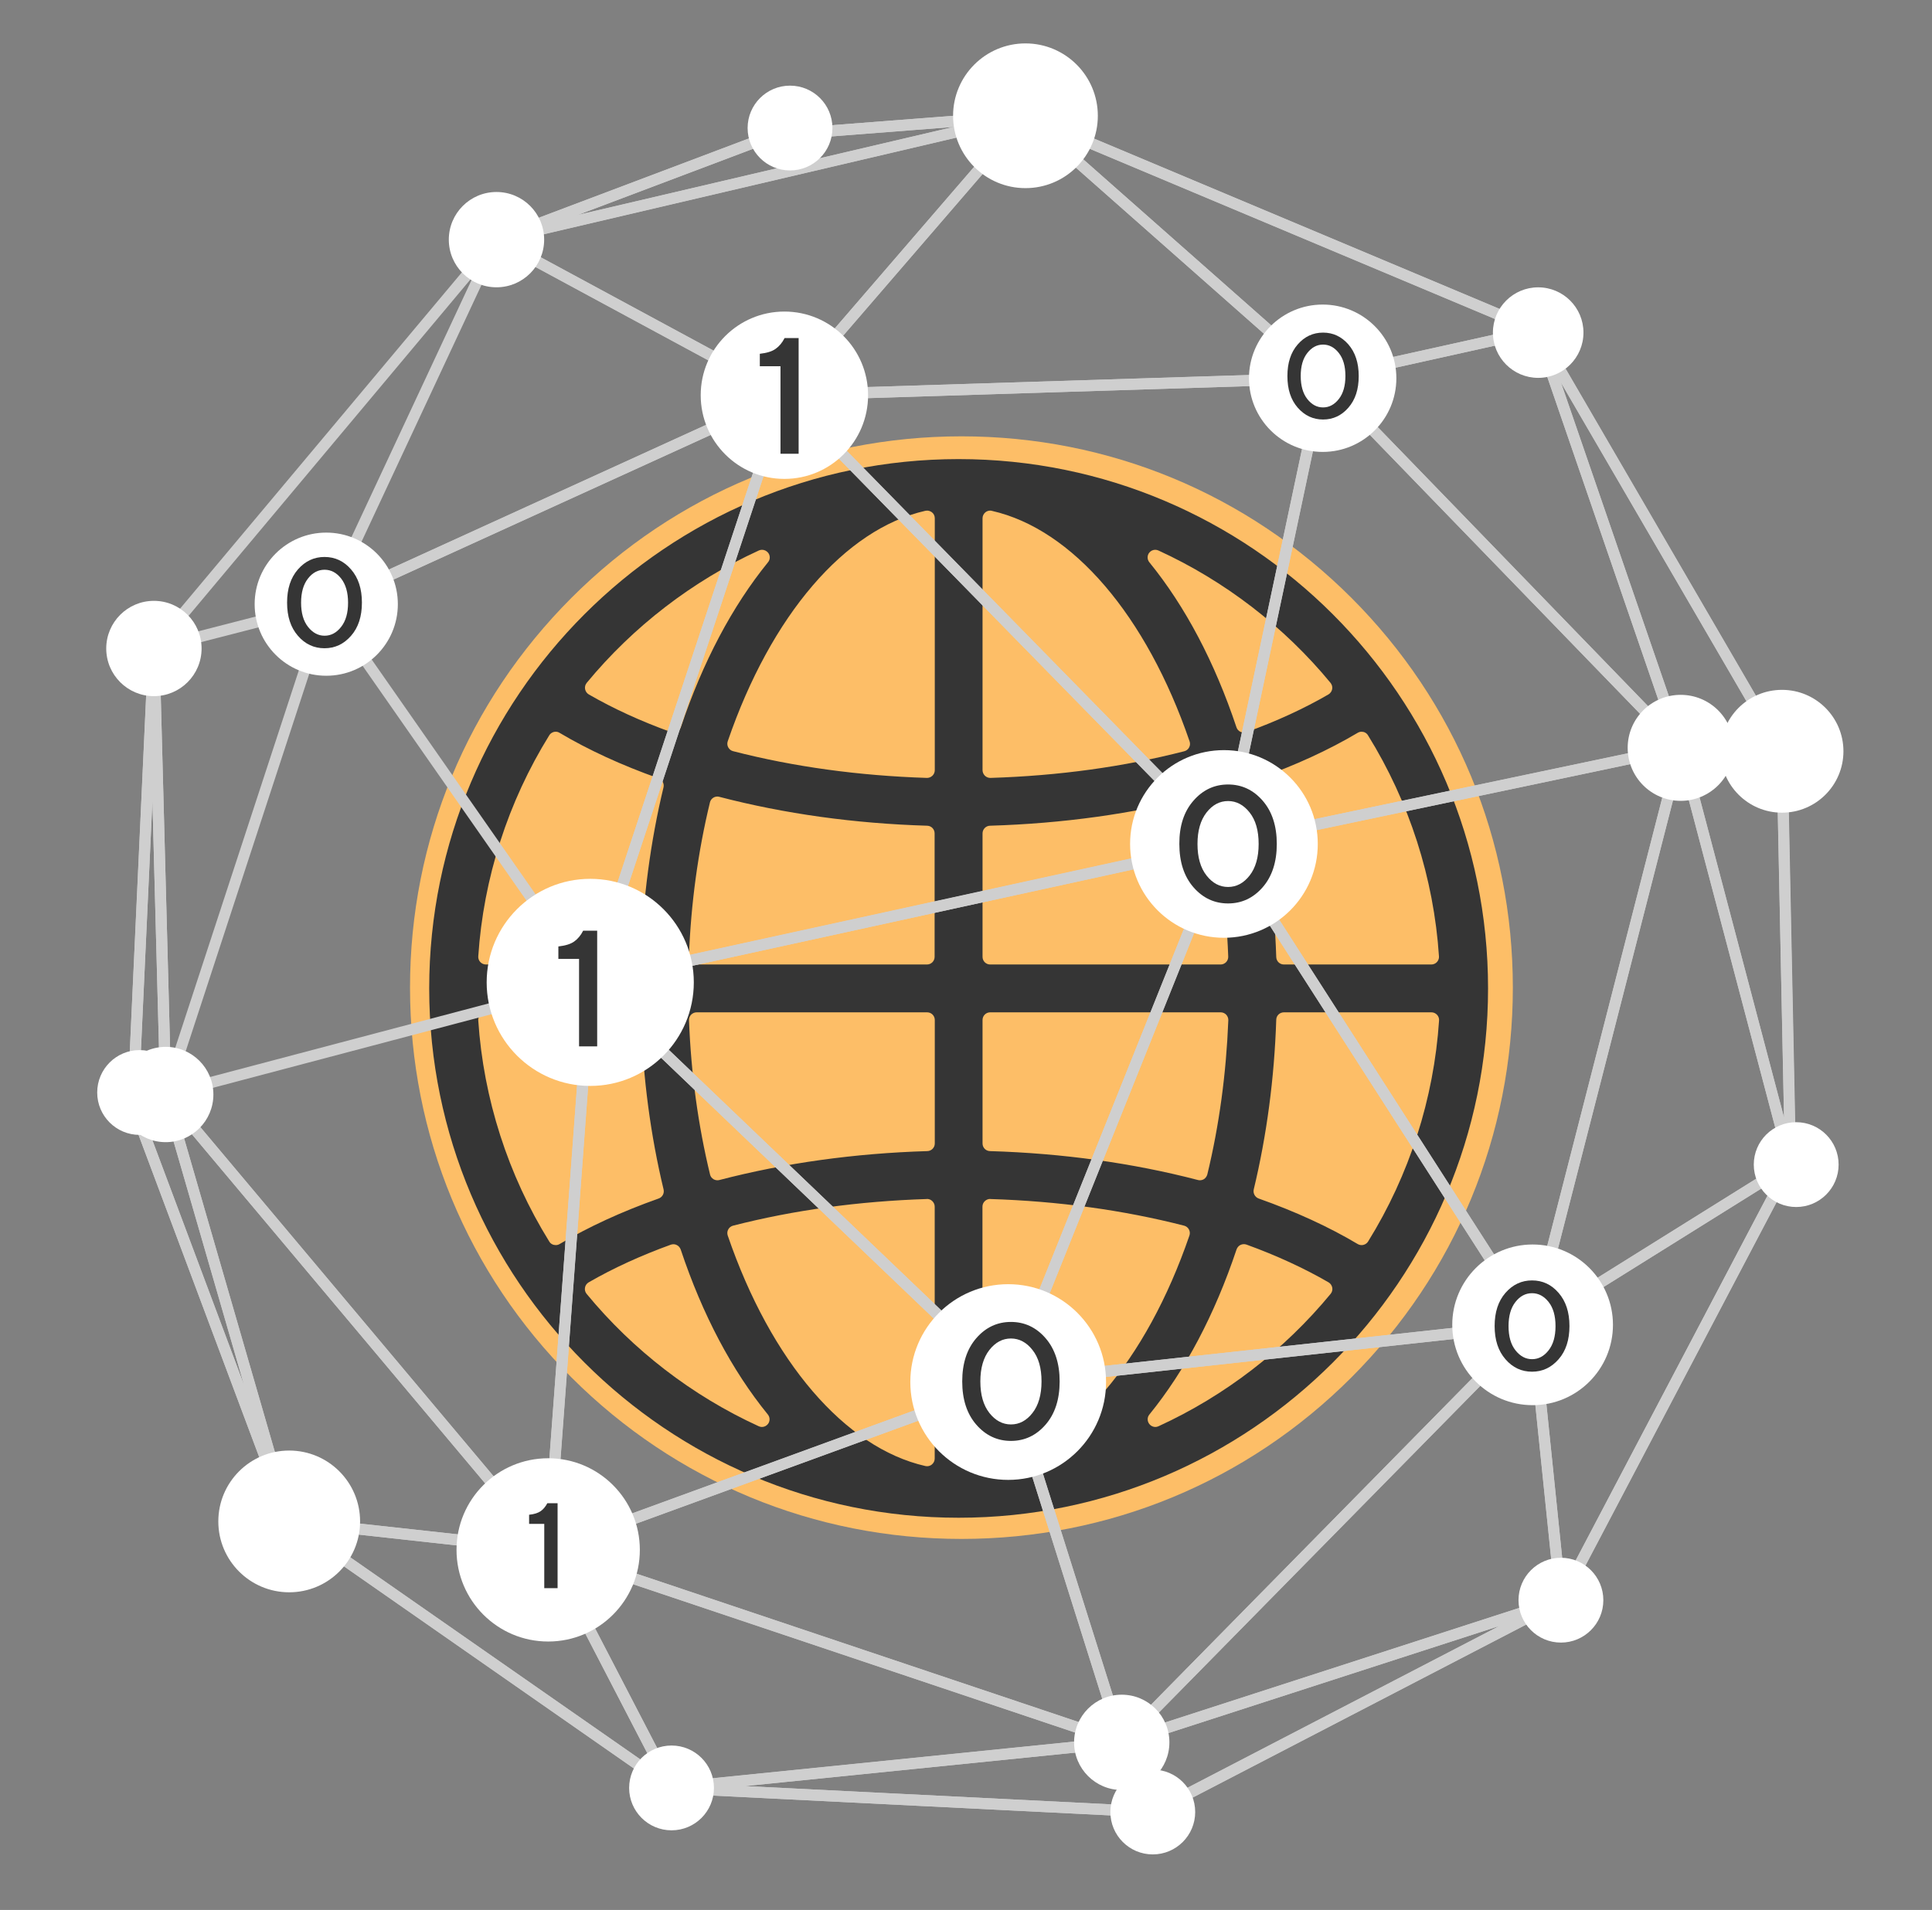<svg width="89" height="88" viewBox="0 0 89 88" fill="none" xmlns="http://www.w3.org/2000/svg">
<rect x="0" y="0" width="89" height="88" fill="#808080" stroke="none"/>
<g clip-path="url(#clip0_149_16839)">
<path d="M44.289 70.906C37.504 70.906 31.126 68.263 26.327 63.467C21.528 58.668 18.888 52.29 18.888 45.505C18.888 38.72 21.532 32.342 26.327 27.543C31.126 22.743 37.504 20.104 44.289 20.104C51.075 20.104 57.452 22.747 62.252 27.543C67.051 32.342 69.691 38.72 69.691 45.505C69.691 52.29 67.047 58.668 62.252 63.467C57.452 68.267 51.071 70.906 44.289 70.906Z" fill="#FDBE67"/>
<path d="M44.16 69.93C30.715 69.93 19.772 58.991 19.772 45.541C19.772 32.092 30.711 21.153 44.16 21.153C57.61 21.153 68.549 32.092 68.549 45.541C68.549 58.991 57.61 69.93 44.16 69.93ZM45.613 55.241C45.52 55.241 45.436 55.277 45.367 55.342C45.298 55.406 45.258 55.499 45.258 55.596V67.205C45.258 67.314 45.306 67.415 45.391 67.479C45.456 67.528 45.532 67.556 45.609 67.556C45.633 67.556 45.662 67.552 45.686 67.548C49.395 66.704 52.798 62.733 54.792 56.928C54.825 56.835 54.816 56.734 54.768 56.645C54.724 56.561 54.643 56.496 54.546 56.472C51.761 55.758 48.758 55.342 45.621 55.245C45.621 55.241 45.617 55.241 45.613 55.241ZM42.695 55.245C39.554 55.346 36.551 55.758 33.77 56.472C33.673 56.496 33.593 56.561 33.548 56.645C33.5 56.73 33.492 56.835 33.524 56.928C35.514 62.733 38.921 66.704 42.63 67.548C42.654 67.552 42.683 67.556 42.707 67.556C42.788 67.556 42.864 67.528 42.925 67.479C43.01 67.411 43.058 67.31 43.058 67.205V55.596C43.058 55.499 43.018 55.41 42.949 55.342C42.885 55.277 42.796 55.241 42.703 55.241C42.703 55.241 42.699 55.241 42.695 55.245ZM31.026 57.328C30.985 57.328 30.945 57.336 30.904 57.348C29.512 57.852 28.236 58.438 27.118 59.084C27.029 59.136 26.965 59.225 26.949 59.326C26.928 59.427 26.957 59.532 27.021 59.612C29.157 62.208 31.897 64.319 34.953 65.715C35.001 65.736 35.05 65.748 35.098 65.748C35.203 65.748 35.308 65.699 35.377 65.611C35.478 65.481 35.474 65.3 35.373 65.175C33.714 63.136 32.361 60.577 31.357 57.57C31.324 57.481 31.26 57.404 31.175 57.364C31.13 57.34 31.078 57.328 31.026 57.328ZM57.299 57.324C57.246 57.324 57.194 57.336 57.145 57.36C57.061 57.4 56.996 57.477 56.964 57.566C55.955 60.577 54.602 63.136 52.947 65.175C52.843 65.3 52.843 65.481 52.944 65.611C53.012 65.699 53.117 65.748 53.222 65.748C53.27 65.748 53.323 65.736 53.367 65.715C56.423 64.315 59.164 62.204 61.299 59.612C61.364 59.532 61.392 59.427 61.372 59.326C61.351 59.225 61.291 59.136 61.202 59.084C60.072 58.43 58.8 57.844 57.42 57.344C57.38 57.332 57.339 57.324 57.299 57.324ZM59.144 46.643C58.954 46.643 58.796 46.792 58.792 46.982C58.703 49.691 58.352 52.322 57.755 54.805C57.715 54.978 57.812 55.16 57.981 55.221C59.676 55.822 61.21 56.524 62.546 57.32C62.603 57.352 62.663 57.368 62.724 57.368C62.841 57.368 62.958 57.307 63.023 57.203C64.924 54.139 66.054 50.619 66.292 47.019C66.3 46.922 66.264 46.825 66.199 46.756C66.131 46.684 66.038 46.643 65.941 46.643H59.144ZM22.383 46.643C22.287 46.643 22.194 46.684 22.125 46.756C22.061 46.829 22.024 46.922 22.032 47.019C22.27 50.619 23.401 54.139 25.302 57.203C25.366 57.312 25.483 57.368 25.6 57.368C25.661 57.368 25.726 57.352 25.778 57.32C27.11 56.528 28.648 55.822 30.343 55.221C30.513 55.16 30.61 54.983 30.569 54.805C29.972 52.322 29.621 49.691 29.532 46.982C29.524 46.792 29.37 46.643 29.181 46.643H22.383ZM32.091 46.643C31.994 46.643 31.905 46.684 31.837 46.752C31.772 46.821 31.736 46.914 31.74 47.011C31.833 49.461 32.16 51.85 32.709 54.115C32.729 54.208 32.789 54.284 32.87 54.333C32.927 54.365 32.987 54.381 33.052 54.381C33.08 54.381 33.112 54.377 33.141 54.369C36.148 53.586 39.369 53.138 42.719 53.037C42.909 53.033 43.062 52.875 43.062 52.686V46.994C43.062 46.801 42.905 46.643 42.711 46.643H32.091ZM45.613 46.643C45.419 46.643 45.262 46.801 45.262 46.994V52.686C45.262 52.875 45.411 53.033 45.605 53.037C48.956 53.138 52.181 53.586 55.184 54.369C55.212 54.377 55.244 54.381 55.273 54.381C55.337 54.381 55.398 54.365 55.454 54.333C55.535 54.284 55.591 54.203 55.616 54.115C56.165 51.85 56.487 49.461 56.584 47.011C56.588 46.914 56.552 46.821 56.487 46.752C56.423 46.684 56.33 46.643 56.233 46.643H45.613ZM62.724 33.714C62.663 33.714 62.603 33.73 62.546 33.763C61.214 34.554 59.676 35.26 57.981 35.862C57.812 35.922 57.715 36.1 57.755 36.278C58.352 38.76 58.703 41.392 58.792 44.1C58.8 44.29 58.954 44.439 59.144 44.439H65.937C66.034 44.439 66.127 44.399 66.195 44.326C66.26 44.254 66.296 44.161 66.288 44.064C66.05 40.463 64.92 36.944 63.019 33.88C62.954 33.771 62.841 33.714 62.724 33.714ZM55.273 36.701C55.244 36.701 55.212 36.705 55.184 36.713C52.181 37.496 48.956 37.944 45.605 38.045C45.416 38.05 45.262 38.207 45.262 38.397V44.088C45.262 44.282 45.419 44.439 45.613 44.439H56.229C56.326 44.439 56.415 44.399 56.483 44.33C56.548 44.262 56.584 44.169 56.58 44.072C56.487 41.622 56.16 39.232 55.612 36.968C55.591 36.875 55.531 36.798 55.45 36.75C55.398 36.718 55.337 36.701 55.273 36.701ZM33.048 36.701C32.983 36.701 32.923 36.718 32.866 36.75C32.785 36.798 32.725 36.879 32.705 36.968C32.156 39.232 31.829 41.626 31.736 44.072C31.732 44.169 31.768 44.262 31.833 44.33C31.897 44.399 31.99 44.439 32.087 44.439H42.703C42.897 44.439 43.054 44.282 43.054 44.088V38.397C43.054 38.207 42.905 38.05 42.711 38.045C39.361 37.944 36.14 37.496 33.133 36.713C33.108 36.705 33.08 36.701 33.048 36.701ZM25.6 33.714C25.483 33.714 25.366 33.775 25.302 33.88C23.401 36.944 22.27 40.463 22.032 44.064C22.024 44.161 22.061 44.258 22.125 44.326C22.194 44.399 22.287 44.439 22.383 44.439H29.177C29.366 44.439 29.524 44.29 29.528 44.1C29.617 41.392 29.968 38.76 30.565 36.278C30.606 36.104 30.509 35.922 30.339 35.862C28.64 35.26 27.106 34.554 25.774 33.763C25.721 33.73 25.661 33.714 25.6 33.714ZM45.613 23.526C45.532 23.526 45.456 23.555 45.395 23.603C45.31 23.672 45.262 23.773 45.262 23.877V35.486C45.262 35.583 45.303 35.672 45.371 35.741C45.436 35.805 45.525 35.842 45.617 35.842C45.621 35.842 45.625 35.842 45.629 35.842C48.77 35.745 51.773 35.329 54.554 34.614C54.651 34.59 54.732 34.526 54.776 34.441C54.825 34.356 54.833 34.251 54.8 34.158C52.81 28.354 49.407 24.382 45.694 23.538C45.666 23.53 45.642 23.526 45.613 23.526ZM42.707 23.526C42.683 23.526 42.654 23.53 42.63 23.534C38.921 24.378 35.518 28.346 33.524 34.154C33.492 34.247 33.5 34.348 33.548 34.437C33.597 34.522 33.673 34.586 33.77 34.61C36.555 35.329 39.559 35.741 42.695 35.842C42.699 35.842 42.703 35.842 42.707 35.842C42.8 35.842 42.885 35.805 42.953 35.741C43.022 35.676 43.062 35.583 43.062 35.486V23.877C43.062 23.768 43.014 23.668 42.929 23.603C42.864 23.555 42.788 23.526 42.707 23.526ZM53.218 25.331C53.113 25.331 53.008 25.379 52.939 25.468C52.839 25.597 52.843 25.779 52.944 25.904C54.602 27.942 55.955 30.505 56.96 33.513C56.988 33.601 57.057 33.678 57.141 33.718C57.19 33.743 57.242 33.755 57.295 33.755C57.335 33.755 57.376 33.747 57.416 33.734C58.8 33.234 60.072 32.649 61.198 31.995C61.287 31.942 61.347 31.854 61.368 31.753C61.388 31.652 61.359 31.547 61.295 31.466C59.16 28.871 56.419 26.764 53.363 25.363C53.319 25.343 53.27 25.331 53.218 25.331ZM35.102 25.331C35.054 25.331 35.001 25.343 34.957 25.363C31.901 26.764 29.161 28.875 27.025 31.466C26.961 31.547 26.933 31.652 26.953 31.753C26.973 31.854 27.033 31.942 27.122 31.995C28.24 32.641 29.512 33.226 30.908 33.73C30.949 33.743 30.989 33.751 31.029 33.751C31.082 33.751 31.134 33.739 31.183 33.714C31.268 33.674 31.332 33.597 31.364 33.508C32.374 30.501 33.726 27.942 35.381 25.904C35.486 25.779 35.486 25.597 35.385 25.468C35.312 25.379 35.207 25.331 35.102 25.331Z" fill="#353535"/>
<path d="M53.105 83.743C53.101 83.743 53.097 83.743 53.093 83.743L30.925 82.637C30.876 82.633 30.832 82.617 30.791 82.592L13.176 70.309C13.132 70.281 13.1 70.237 13.083 70.188L5.882 50.955C5.87 50.922 5.866 50.886 5.866 50.854L6.831 29.872C6.835 29.816 6.855 29.763 6.891 29.719L22.674 10.88C22.702 10.848 22.739 10.82 22.779 10.804L35.51 5.996C35.534 5.988 35.554 5.984 35.579 5.98L47.216 5.08C47.26 5.08 47.297 5.084 47.333 5.1L70.902 15.002C70.954 15.022 70.995 15.062 71.023 15.111L82.301 34.494C82.321 34.53 82.333 34.575 82.337 34.619L82.725 53.627C82.725 53.671 82.716 53.712 82.696 53.752L72.125 73.858C72.101 73.902 72.064 73.942 72.016 73.966L53.214 83.723C53.19 83.735 53.145 83.743 53.105 83.743ZM31.026 82.128L53.053 83.23L71.721 73.543L82.224 53.566L81.837 34.692L70.631 15.442L47.196 5.597L35.655 6.493L23.021 11.264L7.339 29.985L6.379 50.829L13.531 69.942L31.026 82.128Z" fill="#CFCFCF"/>
<path d="M36.136 18.465C36.096 18.465 36.051 18.457 36.015 18.433L22.751 11.264C22.659 11.215 22.606 11.11 22.618 11.005C22.634 10.9 22.711 10.816 22.812 10.791L47.184 5.084C47.293 5.06 47.402 5.104 47.463 5.201C47.519 5.294 47.511 5.415 47.438 5.5L36.334 18.376C36.282 18.436 36.209 18.465 36.136 18.465ZM23.587 11.139L36.08 17.888L46.538 5.762L23.587 11.139Z" fill="#CFCFCF"/>
<path d="M22.872 11.3C22.763 11.3 22.662 11.227 22.626 11.118C22.585 10.989 22.654 10.852 22.779 10.803L35.51 5.996C35.534 5.988 35.555 5.984 35.579 5.98L47.216 5.08C47.365 5.072 47.466 5.164 47.486 5.294C47.507 5.427 47.422 5.552 47.293 5.58L22.92 11.288C22.908 11.296 22.892 11.3 22.872 11.3ZM35.66 6.488L26.606 9.907L43.934 5.847L35.66 6.488Z" fill="#CFCFCF"/>
<path d="M36.136 18.465C36.039 18.465 35.947 18.408 35.906 18.319C35.862 18.227 35.878 18.117 35.943 18.041L47.047 5.164C47.091 5.112 47.156 5.08 47.224 5.076C47.293 5.076 47.358 5.096 47.41 5.14L61.102 17.233C61.179 17.302 61.207 17.411 61.175 17.512C61.138 17.609 61.045 17.677 60.941 17.682L36.144 18.465C36.144 18.465 36.14 18.465 36.136 18.465ZM47.265 5.697L36.709 17.936L60.279 17.193L47.265 5.697Z" fill="#CFCFCF"/>
<path d="M60.932 17.682C60.872 17.682 60.811 17.658 60.763 17.617L47.071 5.524C46.978 5.439 46.958 5.302 47.023 5.197C47.091 5.092 47.224 5.048 47.337 5.096L70.906 14.998C71.007 15.042 71.072 15.147 71.064 15.256C71.056 15.365 70.975 15.458 70.866 15.482L60.985 17.674C60.969 17.682 60.953 17.682 60.932 17.682ZM48.577 6.17L61.005 17.149L69.974 15.159L48.577 6.17Z" fill="#CFCFCF"/>
<path d="M77.425 34.712C77.356 34.712 77.292 34.683 77.243 34.635L60.75 17.605C60.686 17.54 60.662 17.444 60.69 17.355C60.718 17.266 60.787 17.197 60.88 17.177L70.761 14.985C70.89 14.957 71.015 15.03 71.06 15.151L77.671 34.373C77.712 34.486 77.667 34.611 77.562 34.675C77.518 34.699 77.469 34.712 77.425 34.712ZM61.433 17.577L76.808 33.452L70.644 15.53L61.433 17.577Z" fill="#CFCFCF"/>
<path d="M82.091 34.873C82.087 34.873 82.087 34.873 82.083 34.873L77.417 34.712C77.312 34.707 77.219 34.639 77.183 34.538L70.571 15.316C70.526 15.191 70.587 15.054 70.704 15.001C70.825 14.949 70.966 14.989 71.031 15.106L82.309 34.489C82.353 34.57 82.353 34.671 82.309 34.748C82.264 34.825 82.184 34.873 82.091 34.873ZM77.61 34.207L81.639 34.344L71.899 17.609L77.61 34.207Z" fill="#CFCFCF"/>
<path d="M70.603 61.296C70.551 61.296 70.498 61.279 70.454 61.247C70.369 61.187 70.333 61.078 70.357 60.977L77.179 34.393C77.207 34.28 77.324 34.195 77.425 34.199C77.542 34.199 77.643 34.276 77.671 34.389L82.729 53.558C82.757 53.667 82.713 53.78 82.616 53.84L70.736 61.255C70.696 61.284 70.652 61.296 70.603 61.296ZM77.429 35.47L71.011 60.484L82.188 53.505L77.429 35.47Z" fill="#CFCFCF"/>
<path d="M82.483 53.877C82.37 53.877 82.265 53.8 82.236 53.687L77.179 34.518C77.159 34.441 77.175 34.356 77.227 34.292C77.276 34.227 77.348 34.191 77.437 34.195L82.103 34.356C82.236 34.36 82.345 34.469 82.349 34.607L82.737 53.542C82.745 53.566 82.749 53.59 82.749 53.618C82.749 53.76 82.612 53.881 82.491 53.873C82.483 53.877 82.483 53.877 82.483 53.877ZM77.76 34.724L82.184 51.487L81.845 34.865L77.76 34.724Z" fill="#CFCFCF"/>
<path d="M71.907 73.987C71.891 73.987 71.875 73.987 71.859 73.982C71.75 73.962 71.665 73.869 71.653 73.756L70.349 61.066C70.341 60.969 70.385 60.876 70.466 60.824L82.345 53.409C82.442 53.348 82.571 53.36 82.656 53.437C82.741 53.514 82.761 53.639 82.709 53.744L72.137 73.849C72.089 73.934 72.004 73.987 71.907 73.987ZM70.874 61.171L72.077 72.86L81.817 54.337L70.874 61.171Z" fill="#CFCFCF"/>
<path d="M51.677 80.534C51.588 80.534 51.507 80.489 51.459 80.413C51.398 80.312 51.41 80.183 51.495 80.098L70.422 60.86C70.491 60.791 70.596 60.763 70.688 60.799C70.781 60.832 70.85 60.916 70.858 61.013L72.162 73.704C72.174 73.825 72.101 73.934 71.988 73.974L51.757 80.522C51.729 80.53 51.705 80.534 51.677 80.534ZM70.406 61.607L52.593 79.714L71.637 73.551L70.406 61.607Z" fill="#CFCFCF"/>
<path d="M53.105 83.743C53.077 83.743 53.048 83.739 53.02 83.727C52.956 83.702 52.899 83.654 52.871 83.589L51.442 80.38C51.414 80.316 51.414 80.239 51.442 80.17C51.47 80.106 51.527 80.053 51.595 80.033L71.826 73.486C71.955 73.446 72.089 73.506 72.141 73.631C72.194 73.752 72.141 73.894 72.024 73.958L53.222 83.715C53.186 83.735 53.145 83.743 53.105 83.743ZM52.027 80.433L53.23 83.133L69.061 74.919L52.027 80.433Z" fill="#CFCFCF"/>
<path d="M53.106 83.742C53.102 83.742 53.097 83.742 53.093 83.742L30.925 82.636C30.792 82.628 30.687 82.523 30.683 82.386C30.679 82.253 30.78 82.14 30.913 82.124L51.652 80.021C51.77 80.013 51.866 80.069 51.911 80.17L53.34 83.379C53.376 83.46 53.368 83.553 53.316 83.629C53.271 83.702 53.19 83.742 53.106 83.742ZM34.328 82.293L52.706 83.21L51.519 80.55L34.328 82.293Z" fill="#CFCFCF"/>
<path d="M30.937 82.636C30.844 82.636 30.755 82.584 30.71 82.499L25.023 71.528C24.975 71.435 24.987 71.322 25.055 71.246C25.124 71.165 25.233 71.136 25.33 71.169L51.753 80.037C51.866 80.077 51.938 80.186 51.926 80.307C51.914 80.428 51.817 80.521 51.7 80.533L30.961 82.636C30.957 82.636 30.945 82.636 30.937 82.636ZM25.77 71.855L31.086 82.112L50.473 80.146L25.77 71.855Z" fill="#CFCFCF"/>
<path d="M30.937 82.637C30.884 82.637 30.836 82.621 30.792 82.592L13.177 70.309C13.08 70.241 13.043 70.12 13.084 70.011C13.124 69.902 13.229 69.833 13.35 69.845L25.278 71.157C25.363 71.165 25.439 71.218 25.476 71.294L31.167 82.261C31.22 82.366 31.195 82.491 31.111 82.572C31.058 82.612 30.997 82.637 30.937 82.637ZM14.291 70.463L30.235 81.579L25.088 71.649L14.291 70.463Z" fill="#CFCFCF"/>
<path d="M25.254 71.666C25.246 71.666 25.234 71.666 25.226 71.666L13.298 70.354C13.197 70.342 13.108 70.269 13.08 70.172L7.392 50.502C7.36 50.385 7.413 50.264 7.518 50.208C7.622 50.151 7.756 50.175 7.832 50.268L25.452 71.25C25.52 71.331 25.532 71.444 25.48 71.536C25.435 71.613 25.347 71.666 25.254 71.666ZM13.52 69.861L24.644 71.084L8.212 51.516L13.52 69.861Z" fill="#CFCFCF"/>
<path d="M13.322 70.353C13.217 70.353 13.12 70.289 13.084 70.188L5.882 50.954C5.858 50.886 5.862 50.813 5.895 50.748C5.927 50.684 5.983 50.635 6.052 50.619L7.562 50.183C7.695 50.143 7.836 50.224 7.876 50.357L13.548 69.962C13.572 70.002 13.588 70.047 13.588 70.099C13.588 70.24 13.475 70.353 13.334 70.353C13.33 70.353 13.326 70.353 13.322 70.353ZM6.46 51.031L11.227 63.766L7.461 50.744L6.46 51.031Z" fill="#CFCFCF"/>
<path d="M25.254 71.665C25.181 71.665 25.108 71.633 25.06 71.573L7.441 50.591C7.384 50.522 7.368 50.434 7.392 50.349C7.421 50.264 7.485 50.2 7.57 50.179L27.127 45.013C27.207 44.992 27.292 45.013 27.357 45.061C27.421 45.114 27.454 45.194 27.45 45.275L25.512 71.423C25.504 71.528 25.435 71.617 25.334 71.645C25.306 71.661 25.278 71.665 25.254 71.665ZM8.091 50.575L25.044 70.765L26.909 45.602L8.091 50.575Z" fill="#CFCFCF"/>
<path d="M7.635 50.684C7.623 50.684 7.61 50.684 7.598 50.68C7.477 50.664 7.384 50.559 7.38 50.434L6.835 29.884C6.831 29.767 6.912 29.658 7.025 29.63L14.965 27.587C15.058 27.563 15.151 27.591 15.215 27.66C15.28 27.728 15.3 27.825 15.272 27.914L7.877 50.506C7.845 50.615 7.744 50.684 7.635 50.684ZM7.352 30.078L7.853 48.948L14.646 28.201L7.352 30.078Z" fill="#CFCFCF"/>
<path d="M6.125 51.12C6.068 51.12 6.012 51.1 5.967 51.063C5.903 51.011 5.866 50.934 5.87 50.849L6.835 29.868C6.839 29.73 6.964 29.622 7.093 29.626C7.231 29.626 7.344 29.739 7.348 29.876L7.893 50.425C7.897 50.543 7.82 50.648 7.707 50.676L6.197 51.112C6.173 51.116 6.149 51.12 6.125 51.12ZM7.021 36.928L6.395 50.518L7.376 50.236L7.021 36.928Z" fill="#CFCFCF"/>
<path d="M15.029 28.092C14.96 28.092 14.896 28.067 14.847 28.015C14.771 27.938 14.75 27.825 14.799 27.728L22.642 10.933C22.67 10.868 22.726 10.82 22.791 10.8C22.86 10.775 22.932 10.783 22.993 10.816L36.257 17.984C36.341 18.029 36.394 18.122 36.39 18.218C36.386 18.315 36.329 18.4 36.24 18.441L15.134 28.067C15.101 28.088 15.065 28.092 15.029 28.092ZM22.989 11.397L15.554 27.317L35.562 18.19L22.989 11.397Z" fill="#CFCFCF"/>
<path d="M27.191 45.517C27.106 45.517 27.029 45.477 26.981 45.408L14.823 27.983C14.778 27.922 14.766 27.841 14.787 27.769C14.807 27.696 14.859 27.636 14.928 27.603L36.035 17.976C36.127 17.936 36.236 17.952 36.309 18.021C36.386 18.089 36.414 18.194 36.382 18.291L27.433 45.344C27.401 45.437 27.324 45.501 27.227 45.517C27.215 45.517 27.203 45.517 27.191 45.517ZM15.416 27.942L27.11 44.698L35.716 18.683L15.416 27.942Z" fill="#CFCFCF"/>
<path d="M27.192 45.517C27.119 45.517 27.05 45.489 27.002 45.432C26.941 45.364 26.921 45.267 26.949 45.182L35.898 18.13C35.926 18.045 35.995 17.98 36.084 17.96C36.173 17.94 36.261 17.968 36.326 18.029L56.573 38.703C56.638 38.768 56.662 38.865 56.633 38.954C56.605 39.043 56.533 39.111 56.444 39.131L27.252 45.513C27.228 45.517 27.208 45.517 27.192 45.517ZM36.249 18.687L27.575 44.92L55.879 38.736L36.249 18.687Z" fill="#CFCFCF"/>
<path d="M25.254 71.665C25.197 71.665 25.145 71.649 25.1 71.613C25.032 71.56 24.995 71.476 24.999 71.391L26.937 45.243C26.945 45.146 27.01 45.057 27.098 45.025C27.191 44.988 27.296 45.008 27.369 45.077L46.623 63.492C46.687 63.552 46.716 63.641 46.696 63.73C46.679 63.814 46.615 63.887 46.534 63.915L25.343 71.649C25.31 71.661 25.282 71.665 25.254 71.665ZM27.405 45.824L25.536 71.036L45.969 63.576L27.405 45.824Z" fill="#CFCFCF"/>
<path d="M51.676 80.534C51.648 80.534 51.62 80.53 51.595 80.522L25.173 71.653C25.072 71.617 24.999 71.524 24.999 71.415C24.999 71.306 25.064 71.209 25.169 71.173L46.36 63.439C46.425 63.415 46.497 63.419 46.562 63.451C46.627 63.484 46.671 63.536 46.691 63.605L51.906 80.142C51.934 80.182 51.947 80.231 51.947 80.283C51.947 80.425 51.834 80.538 51.692 80.538C51.684 80.534 51.68 80.534 51.676 80.534ZM26.024 71.399L51.281 79.876L46.279 64.008L26.024 71.399Z" fill="#CFCFCF"/>
<path d="M51.677 80.534C51.657 80.534 51.636 80.529 51.616 80.525C51.527 80.505 51.459 80.441 51.434 80.352L46.199 63.75C46.175 63.677 46.187 63.596 46.227 63.532C46.268 63.467 46.336 63.427 46.413 63.419L70.571 60.783C70.684 60.775 70.781 60.827 70.83 60.924C70.878 61.021 70.858 61.138 70.781 61.215L51.854 80.453C51.81 80.505 51.745 80.534 51.677 80.534ZM46.78 63.895L51.794 79.795L69.918 61.372L46.78 63.895Z" fill="#CFCFCF"/>
<path d="M46.441 63.931C46.376 63.931 46.312 63.907 46.263 63.859L27.009 45.444C26.941 45.38 26.916 45.283 26.941 45.19C26.965 45.101 27.041 45.029 27.13 45.008L56.322 38.627C56.415 38.607 56.512 38.639 56.572 38.712C56.633 38.784 56.649 38.885 56.613 38.97L46.679 63.77C46.647 63.851 46.578 63.907 46.497 63.923C46.477 63.927 46.461 63.931 46.441 63.931ZM27.712 45.412L46.344 63.233L55.963 39.24L27.712 45.412Z" fill="#CFCFCF"/>
<path d="M46.441 63.932C46.361 63.932 46.288 63.895 46.239 63.831C46.187 63.758 46.171 63.665 46.207 63.58L56.149 38.788C56.185 38.7 56.266 38.639 56.363 38.631C56.452 38.619 56.549 38.667 56.601 38.748L70.822 60.904C70.87 60.977 70.874 61.074 70.838 61.151C70.801 61.231 70.725 61.284 70.636 61.296L46.478 63.932C46.462 63.932 46.453 63.932 46.441 63.932ZM56.436 39.438L46.837 63.374L70.164 60.828L56.436 39.438Z" fill="#CFCFCF"/>
<path d="M70.603 61.296C70.519 61.296 70.434 61.251 70.39 61.179L56.169 39.023C56.125 38.954 56.117 38.865 56.149 38.784C56.181 38.708 56.25 38.651 56.331 38.631L77.373 34.203C77.457 34.183 77.55 34.211 77.611 34.276C77.671 34.34 77.696 34.429 77.675 34.518L70.854 61.102C70.83 61.199 70.749 61.276 70.648 61.292C70.632 61.296 70.616 61.296 70.603 61.296ZM56.799 39.059L70.503 60.412L77.078 34.792L56.799 39.059Z" fill="#CFCFCF"/>
<path d="M56.383 39.139C56.314 39.139 56.25 39.111 56.201 39.063C56.141 39.002 56.112 38.913 56.133 38.829L60.682 17.375C60.702 17.282 60.771 17.209 60.859 17.181C60.952 17.153 61.049 17.181 61.114 17.25L77.607 34.279C77.671 34.348 77.695 34.441 77.667 34.534C77.639 34.623 77.566 34.691 77.474 34.707L56.431 39.135C56.419 39.135 56.399 39.139 56.383 39.139ZM61.081 17.952L56.714 38.554L76.921 34.304L61.081 17.952Z" fill="#CFCFCF"/>
<path d="M56.383 39.139C56.314 39.139 56.25 39.111 56.201 39.063L35.954 18.388C35.882 18.315 35.861 18.206 35.902 18.113C35.938 18.021 36.031 17.956 36.132 17.952L60.928 17.169C61.005 17.157 61.081 17.201 61.134 17.262C61.182 17.322 61.202 17.403 61.186 17.48L56.637 38.934C56.617 39.026 56.548 39.099 56.459 39.127C56.431 39.136 56.407 39.139 56.383 39.139ZM36.725 18.449L56.229 38.364L60.613 17.694L36.725 18.449Z" fill="#CFCFCF"/>
<path d="M56.382 43.208C58.77 43.208 60.705 41.273 60.705 38.885C60.705 36.498 58.77 34.562 56.382 34.562C53.994 34.562 52.059 36.498 52.059 38.885C52.059 41.273 53.994 43.208 56.382 43.208Z" fill="white"/>
<path d="M46.444 68.186C48.934 68.186 50.952 66.167 50.952 63.677C50.952 61.187 48.934 59.169 46.444 59.169C43.953 59.169 41.935 61.187 41.935 63.677C41.935 66.167 43.953 68.186 46.444 68.186Z" fill="white"/>
<path d="M36.134 22.065C38.263 22.065 39.989 20.339 39.989 18.21C39.989 16.081 38.263 14.355 36.134 14.355C34.005 14.355 32.279 16.081 32.279 18.21C32.279 20.339 34.005 22.065 36.134 22.065Z" fill="white"/>
<path d="M60.931 20.822C62.805 20.822 64.325 19.302 64.325 17.427C64.325 15.553 62.805 14.033 60.931 14.033C59.056 14.033 57.536 15.553 57.536 17.427C57.536 19.302 59.056 20.822 60.931 20.822Z" fill="white"/>
<path d="M47.239 8.668C49.081 8.668 50.573 7.176 50.573 5.334C50.573 3.493 49.081 2 47.239 2C45.398 2 43.905 3.493 43.905 5.334C43.905 7.176 45.398 8.668 47.239 8.668Z" fill="white"/>
<path d="M22.871 13.237C24.084 13.237 25.067 12.254 25.067 11.041C25.067 9.829 24.084 8.846 22.871 8.846C21.658 8.846 20.675 9.829 20.675 11.041C20.675 12.254 21.658 13.237 22.871 13.237Z" fill="white"/>
<path d="M70.858 17.41C72.01 17.41 72.944 16.476 72.944 15.324C72.944 14.172 72.01 13.239 70.858 13.239C69.706 13.239 68.773 14.172 68.773 15.324C68.773 16.476 69.706 17.41 70.858 17.41Z" fill="white"/>
<path d="M82.09 37.444C83.653 37.444 84.92 36.177 84.92 34.614C84.92 33.052 83.653 31.785 82.09 31.785C80.527 31.785 79.261 33.052 79.261 34.614C79.261 36.177 80.527 37.444 82.09 37.444Z" fill="white"/>
<path d="M53.104 85.442C54.183 85.442 55.058 84.567 55.058 83.488C55.058 82.409 54.183 81.535 53.104 81.535C52.025 81.535 51.151 82.409 51.151 83.488C51.151 84.567 52.025 85.442 53.104 85.442Z" fill="white"/>
<path d="M71.906 75.682C72.985 75.682 73.86 74.807 73.86 73.728C73.86 72.649 72.985 71.774 71.906 71.774C70.827 71.774 69.952 72.649 69.952 73.728C69.952 74.807 70.827 75.682 71.906 75.682Z" fill="white"/>
<path d="M82.744 55.613C83.823 55.613 84.698 54.738 84.698 53.659C84.698 52.58 83.823 51.705 82.744 51.705C81.665 51.705 80.79 52.58 80.79 53.659C80.79 54.738 81.665 55.613 82.744 55.613Z" fill="white"/>
<path d="M36.393 7.853C37.472 7.853 38.347 6.978 38.347 5.899C38.347 4.82 37.472 3.946 36.393 3.946C35.314 3.946 34.44 4.82 34.44 5.899C34.44 6.978 35.314 7.853 36.393 7.853Z" fill="white"/>
<path d="M13.322 73.365C15.126 73.365 16.588 71.903 16.588 70.1C16.588 68.296 15.126 66.834 13.322 66.834C11.519 66.834 10.057 68.296 10.057 70.1C10.057 71.903 11.519 73.365 13.322 73.365Z" fill="white"/>
<path d="M30.936 84.332C32.015 84.332 32.889 83.457 32.889 82.378C32.889 81.299 32.015 80.425 30.936 80.425C29.857 80.425 28.982 81.299 28.982 82.378C28.982 83.457 29.857 84.332 30.936 84.332Z" fill="white"/>
<path d="M6.431 52.29C7.51 52.29 8.385 51.416 8.385 50.337C8.385 49.258 7.51 48.383 6.431 48.383C5.352 48.383 4.478 49.258 4.478 50.337C4.478 51.416 5.352 52.29 6.431 52.29Z" fill="white"/>
<path d="M77.423 36.899C78.772 36.899 79.865 35.806 79.865 34.457C79.865 33.108 78.772 32.015 77.423 32.015C76.075 32.015 74.981 33.108 74.981 34.457C74.981 35.806 76.075 36.899 77.423 36.899Z" fill="white"/>
<path d="M70.602 64.743C72.646 64.743 74.303 63.086 74.303 61.041C74.303 58.997 72.646 57.34 70.602 57.34C68.558 57.34 66.9 58.997 66.9 61.041C66.9 63.086 68.558 64.743 70.602 64.743Z" fill="white"/>
<path d="M51.675 82.475C52.887 82.475 53.87 81.492 53.87 80.279C53.87 79.066 52.887 78.083 51.675 78.083C50.462 78.083 49.479 79.066 49.479 80.279C49.479 81.492 50.462 82.475 51.675 82.475Z" fill="white"/>
<path d="M15.029 31.135C16.851 31.135 18.327 29.659 18.327 27.837C18.327 26.016 16.851 24.54 15.029 24.54C13.208 24.54 11.731 26.016 11.731 27.837C11.731 29.659 13.208 31.135 15.029 31.135Z" fill="white"/>
<path d="M7.09 32.075C8.302 32.075 9.286 31.092 9.286 29.88C9.286 28.667 8.302 27.684 7.09 27.684C5.877 27.684 4.894 28.667 4.894 29.88C4.894 31.092 5.877 32.075 7.09 32.075Z" fill="white"/>
<path d="M25.253 75.633C27.584 75.633 29.475 73.743 29.475 71.411C29.475 69.079 27.584 67.189 25.253 67.189C22.921 67.189 21.03 69.079 21.03 71.411C21.03 73.743 22.921 75.633 25.253 75.633Z" fill="white"/>
<path d="M7.634 52.625C8.847 52.625 9.83 51.642 9.83 50.429C9.83 49.217 8.847 48.234 7.634 48.234C6.422 48.234 5.439 49.217 5.439 50.429C5.439 51.642 6.422 52.625 7.634 52.625Z" fill="white"/>
<path d="M27.19 50.034C29.825 50.034 31.961 47.898 31.961 45.263C31.961 42.628 29.825 40.492 27.19 40.492C24.555 40.492 22.419 42.628 22.419 45.263C22.419 47.898 24.555 50.034 27.19 50.034Z" fill="white"/>
<path d="M54.978 36.892C55.41 36.395 55.943 36.145 56.573 36.145C57.202 36.145 57.735 36.395 58.167 36.892C58.599 37.388 58.817 38.054 58.817 38.886C58.817 39.717 58.599 40.383 58.167 40.88C57.735 41.376 57.202 41.626 56.573 41.626C55.943 41.626 55.41 41.376 54.978 40.88C54.546 40.383 54.328 39.717 54.328 38.886C54.324 38.054 54.542 37.388 54.978 36.892ZM57.566 37.436C57.291 37.085 56.956 36.908 56.573 36.908C56.185 36.908 55.854 37.085 55.58 37.436C55.305 37.788 55.164 38.272 55.164 38.886C55.164 39.499 55.301 39.983 55.58 40.339C55.858 40.694 56.189 40.867 56.573 40.867C56.96 40.867 57.291 40.69 57.566 40.339C57.84 39.987 57.981 39.503 57.981 38.886C57.981 38.268 57.844 37.788 57.566 37.436Z" fill="#353535"/>
<path d="M59.782 15.869C60.097 15.506 60.488 15.325 60.949 15.325C61.409 15.325 61.796 15.506 62.115 15.869C62.43 16.233 62.591 16.717 62.591 17.327C62.591 17.936 62.434 18.42 62.115 18.784C61.8 19.147 61.409 19.329 60.949 19.329C60.488 19.329 60.101 19.147 59.782 18.784C59.463 18.42 59.306 17.936 59.306 17.327C59.306 16.717 59.463 16.233 59.782 15.869ZM61.675 16.265C61.473 16.007 61.231 15.877 60.949 15.877C60.666 15.877 60.424 16.007 60.222 16.265C60.02 16.523 59.919 16.875 59.919 17.323C59.919 17.771 60.02 18.126 60.222 18.384C60.424 18.642 60.666 18.772 60.949 18.772C61.231 18.772 61.473 18.642 61.675 18.384C61.877 18.126 61.978 17.775 61.978 17.323C61.978 16.87 61.877 16.523 61.675 16.265Z" fill="#353535"/>
<path d="M44.976 61.655C45.408 61.158 45.941 60.908 46.57 60.908C47.2 60.908 47.733 61.158 48.164 61.655C48.596 62.151 48.814 62.818 48.814 63.649C48.814 64.481 48.596 65.147 48.164 65.643C47.733 66.139 47.2 66.39 46.57 66.39C45.941 66.39 45.408 66.139 44.976 65.643C44.544 65.147 44.326 64.481 44.326 63.649C44.326 62.818 44.544 62.151 44.976 61.655ZM47.563 62.2C47.289 61.849 46.954 61.671 46.57 61.671C46.183 61.671 45.852 61.849 45.577 62.2C45.303 62.551 45.161 63.035 45.161 63.649C45.161 64.263 45.299 64.747 45.577 65.102C45.852 65.453 46.187 65.631 46.57 65.631C46.958 65.631 47.289 65.453 47.563 65.102C47.838 64.751 47.979 64.266 47.979 63.649C47.979 63.031 47.842 62.551 47.563 62.2Z" fill="#353535"/>
<path d="M69.352 59.568C69.687 59.185 70.095 58.995 70.575 58.995C71.06 58.995 71.467 59.185 71.798 59.568C72.133 59.952 72.299 60.46 72.299 61.098C72.299 61.736 72.133 62.248 71.798 62.628C71.463 63.011 71.056 63.201 70.575 63.201C70.091 63.201 69.683 63.011 69.352 62.628C69.017 62.245 68.852 61.736 68.852 61.098C68.852 60.46 69.017 59.952 69.352 59.568ZM71.338 59.988C71.124 59.718 70.87 59.584 70.575 59.584C70.277 59.584 70.022 59.718 69.812 59.988C69.598 60.258 69.493 60.63 69.493 61.102C69.493 61.574 69.598 61.946 69.812 62.216C70.026 62.487 70.281 62.624 70.575 62.624C70.874 62.624 71.128 62.487 71.338 62.216C71.552 61.946 71.657 61.574 71.657 61.102C71.657 60.63 71.552 60.258 71.338 59.988Z" fill="#353535"/>
<path d="M13.725 26.235C14.06 25.852 14.468 25.662 14.948 25.662C15.433 25.662 15.84 25.852 16.171 26.235C16.506 26.619 16.672 27.127 16.672 27.765C16.672 28.403 16.506 28.915 16.171 29.295C15.836 29.678 15.429 29.868 14.948 29.868C14.464 29.868 14.056 29.678 13.725 29.295C13.39 28.911 13.225 28.403 13.225 27.765C13.225 27.127 13.39 26.619 13.725 26.235ZM15.715 26.655C15.501 26.384 15.247 26.251 14.952 26.251C14.654 26.251 14.399 26.384 14.189 26.655C13.976 26.925 13.87 27.297 13.87 27.769C13.87 28.241 13.976 28.613 14.189 28.883C14.403 29.153 14.658 29.291 14.952 29.291C15.251 29.291 15.505 29.153 15.715 28.883C15.929 28.613 16.034 28.241 16.034 27.769C16.034 27.297 15.925 26.925 15.715 26.655Z" fill="#353535"/>
<path d="M27.51 42.881V48.213H26.675V44.181H25.722V43.608C26.041 43.571 26.287 43.499 26.453 43.378C26.618 43.261 26.756 43.095 26.864 42.881H27.51Z" fill="#353535"/>
<path d="M36.79 15.575V20.907H35.954V16.875H35.002V16.301C35.321 16.265 35.567 16.192 35.732 16.071C35.898 15.954 36.035 15.789 36.144 15.575H36.79Z" fill="#353535"/>
<path d="M25.686 69.26V73.175H25.072V70.212H24.374V69.792C24.608 69.768 24.786 69.712 24.911 69.623C25.032 69.538 25.133 69.413 25.214 69.26H25.686Z" fill="#353535"/>
</g>
<defs>
<clipPath id="clip0_149_16839">
<rect width="84" height="84" fill="white" transform="translate(2.5 2)"/>
</clipPath>
</defs>
</svg>
